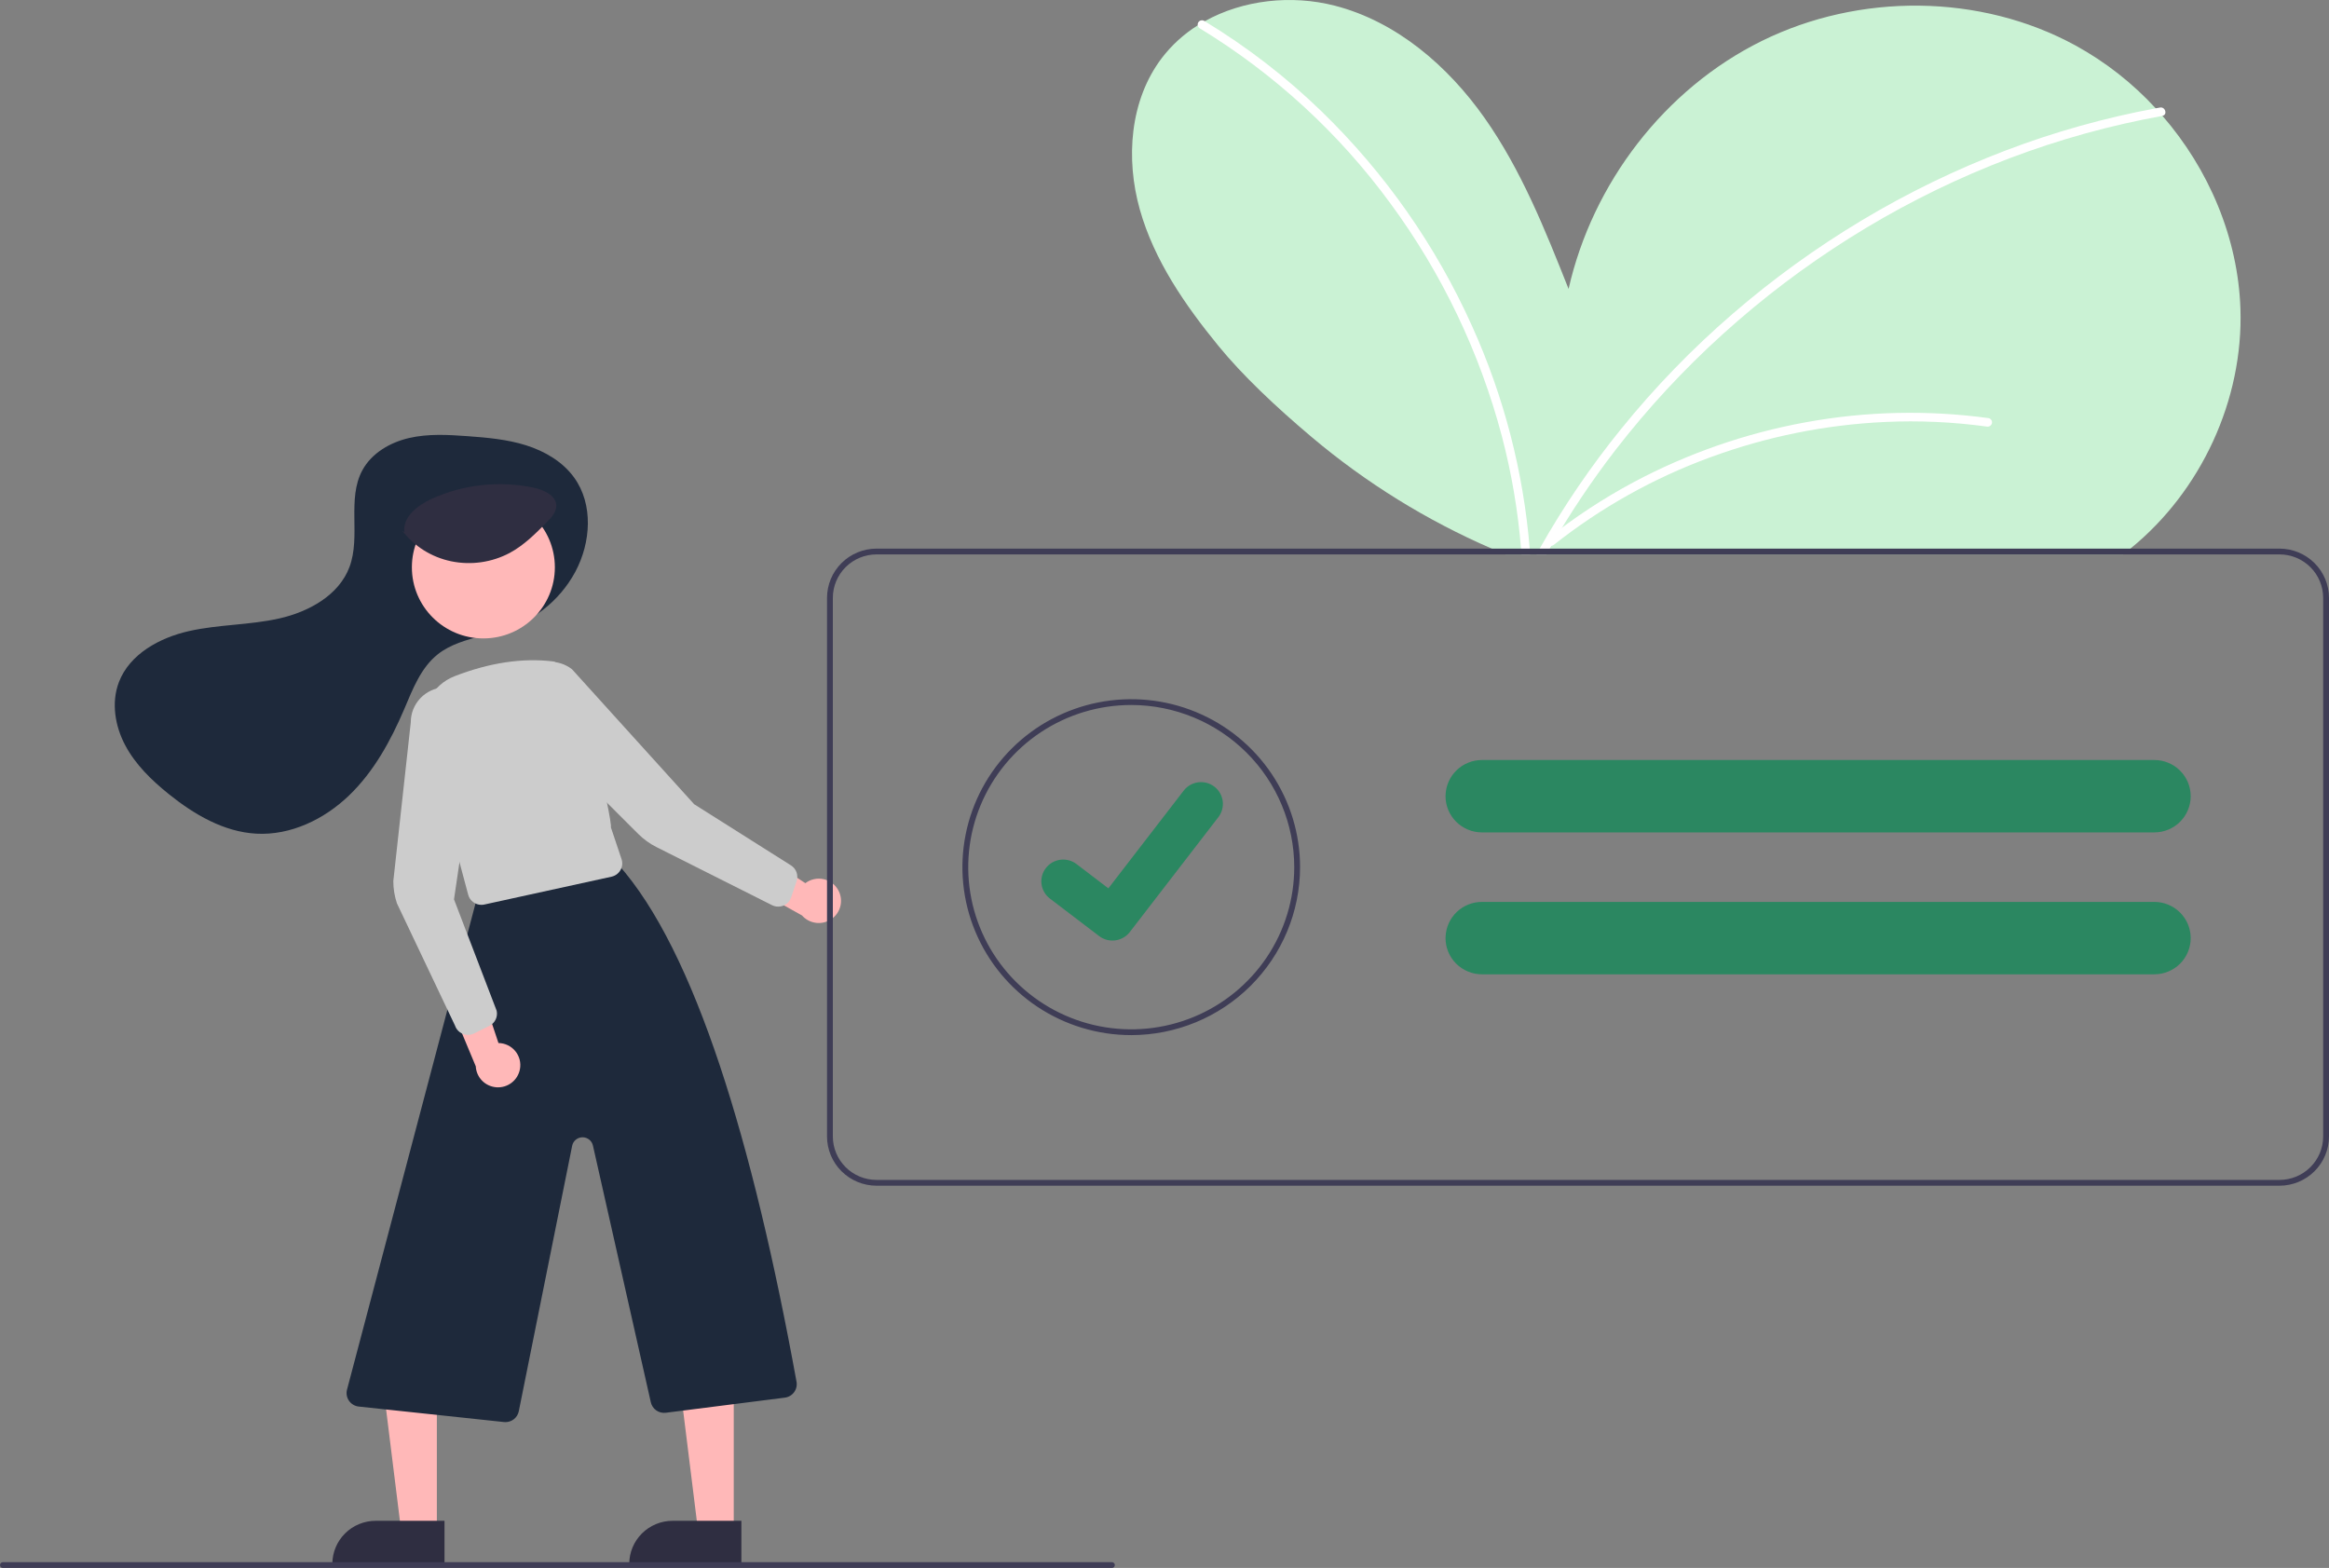 <svg width="358" height="241" viewBox="0 0 358 241" fill="none" xmlns="http://www.w3.org/2000/svg">
<rect x="0" y="0" width="358" height="241" fill="#808080" stroke="none"/>
<g clip-path="url(#clip0_854_658)">
<path d="M327.472 84.323C327.096 84.63 326.72 84.924 326.335 85.213H231.417C230.71 84.924 230.006 84.627 229.305 84.323C219.285 79.985 209.958 74.208 201.623 67.178C196.088 62.513 190.996 57.697 187.305 53.184C182.155 46.885 177.412 40.022 175.206 32.201C173.005 24.381 173.663 15.416 178.58 8.931C180.103 6.936 181.974 5.231 184.106 3.897C184.459 3.674 184.817 3.461 185.184 3.261C191.081 -0.033 198.522 -0.834 205.162 0.87C214.67 3.314 222.571 10.137 228.209 18.14C233.847 26.139 237.507 35.326 241.113 44.41C244.773 28.195 255.856 13.671 270.827 6.287C285.794 -1.097 304.389 -1.008 319.038 6.991C323.647 9.522 327.81 12.785 331.364 16.649C331.718 17.028 332.063 17.415 332.402 17.807C339.548 26.037 344.018 36.577 344.385 47.446C344.855 61.449 338.331 75.514 327.472 84.323Z" fill="#CAF2D4"/>
<path d="M235.211 85.213H233.869C233.851 84.915 233.829 84.621 233.802 84.323C233.333 78.501 232.351 72.731 230.867 67.08C227.462 54.178 221.647 42.029 213.726 31.266C205.826 20.47 195.868 11.326 184.419 4.355C184.335 4.308 184.263 4.242 184.209 4.162C184.155 4.083 184.12 3.992 184.106 3.897C184.084 3.773 184.098 3.645 184.146 3.528C184.195 3.411 184.275 3.311 184.379 3.238C184.483 3.165 184.605 3.123 184.732 3.117C184.858 3.111 184.984 3.14 185.095 3.203C185.125 3.22 185.155 3.24 185.184 3.26C191.671 7.194 197.692 11.84 203.135 17.112C212.871 26.56 220.721 37.756 226.272 50.108C231.168 60.926 234.168 72.498 235.14 84.323C235.167 84.621 235.189 84.919 235.211 85.213Z" fill="white"/>
<path d="M332.402 17.806C332.393 17.811 332.382 17.814 332.371 17.815C331.391 17.993 330.407 18.18 329.431 18.381C321.425 20.016 313.587 22.384 306.017 25.453C298.468 28.518 291.206 32.242 284.317 36.581C277.419 40.918 270.914 45.844 264.876 51.305C258.838 56.758 253.299 62.734 248.325 69.163C244.608 73.979 241.228 79.045 238.209 84.323C238.039 84.617 237.873 84.915 237.708 85.213H236.173C236.334 84.915 236.5 84.617 236.67 84.323C240.322 77.856 244.509 71.702 249.189 65.927C254.364 59.535 260.1 53.614 266.33 48.234C272.52 42.884 279.164 38.077 286.187 33.866C293.239 29.638 300.654 26.039 308.344 23.112C315.807 20.274 323.511 18.111 331.364 16.649C331.584 16.609 331.798 16.569 332.018 16.529C332.854 16.378 333.212 17.633 332.402 17.806Z" fill="white"/>
<path d="M88.448 87.859C90.835 83.377 91.229 77.539 88.261 73.414C86.494 70.959 83.736 69.347 80.841 68.438C77.947 67.529 74.893 67.261 71.866 67.04C68.87 66.822 65.82 66.647 62.892 67.321C59.965 67.995 57.13 69.642 55.704 72.273C53.295 76.718 55.489 82.417 53.72 87.15C52.096 91.493 47.475 94.032 42.932 95.057C38.389 96.082 33.648 95.973 29.103 96.987C24.558 98.002 19.929 100.518 18.276 104.85C17.081 107.983 17.675 111.592 19.25 114.554C20.824 117.516 23.291 119.915 25.908 122.024C29.813 125.17 34.382 127.864 39.4 128.137C44.687 128.424 49.856 125.921 53.661 122.258C57.467 118.595 60.057 113.862 62.127 109.014C63.44 105.938 64.681 102.628 67.312 100.551C69.246 99.025 71.705 98.357 74.09 97.724L76.79 97.008C79.238 96.371 81.528 95.243 83.52 93.693C85.513 92.142 87.165 90.203 88.376 87.993C88.4 87.949 88.424 87.904 88.448 87.859Z" fill="#1E293B"/>
<path d="M67.15 235.311H61.665L59.055 214.263H67.151L67.15 235.311Z" fill="#FFB8B8"/>
<path d="M57.746 233.752H68.326V240.378H51.086C51.086 239.508 51.258 238.646 51.593 237.842C51.928 237.039 52.418 236.308 53.037 235.693C53.655 235.077 54.389 234.589 55.197 234.256C56.006 233.923 56.872 233.752 57.746 233.752Z" fill="#2F2E41"/>
<path d="M112.788 235.311H107.303L104.693 214.263H112.789L112.788 235.311Z" fill="#FFB8B8"/>
<path d="M103.385 233.752H113.964V240.378H96.724C96.724 239.508 96.896 238.646 97.231 237.842C97.566 237.039 98.056 236.308 98.675 235.693C99.293 235.077 100.028 234.589 100.836 234.256C101.644 233.923 102.51 233.752 103.385 233.752Z" fill="#2F2E41"/>
<path d="M77.695 218.582C77.618 218.582 77.542 218.578 77.466 218.57L55.149 216.191C54.852 216.16 54.566 216.066 54.309 215.915C54.052 215.765 53.83 215.562 53.658 215.32C53.486 215.078 53.368 214.802 53.312 214.511C53.255 214.22 53.262 213.92 53.331 213.631L73.091 138.867C73.183 138.487 73.381 138.139 73.661 137.865C73.941 137.59 74.293 137.399 74.677 137.313L93.007 132.229C93.375 132.149 93.757 132.168 94.115 132.284C94.473 132.4 94.793 132.609 95.042 132.889C106.828 146.113 115.709 175.428 122.437 212.378C122.488 212.657 122.481 212.943 122.417 213.219C122.353 213.495 122.233 213.756 122.065 213.984C121.897 214.213 121.683 214.405 121.438 214.549C121.193 214.693 120.92 214.786 120.638 214.822L102.352 217.144C101.834 217.211 101.309 217.083 100.88 216.784C100.452 216.485 100.152 216.038 100.039 215.53L91.142 176.072C91.06 175.709 90.856 175.385 90.562 175.154C90.269 174.923 89.905 174.799 89.53 174.803C89.156 174.808 88.795 174.94 88.507 175.177C88.219 175.415 88.022 175.744 87.949 176.109L79.747 216.903C79.654 217.376 79.399 217.803 79.024 218.109C78.65 218.416 78.18 218.583 77.695 218.582Z" fill="#1E293B"/>
<path d="M74.3 98.126C80.369 98.126 85.29 93.231 85.29 87.194C85.29 81.156 80.369 76.261 74.3 76.261C68.231 76.261 63.311 81.156 63.311 87.194C63.311 93.231 68.231 98.126 74.3 98.126Z" fill="#FFB8B8"/>
<path d="M73.993 139.077C73.531 139.077 73.082 138.925 72.716 138.644C72.35 138.363 72.088 137.97 71.97 137.526L65.359 112.818C64.882 111.043 65.079 109.155 65.914 107.515C66.749 105.876 68.162 104.6 69.883 103.932C75.204 101.866 80.275 101.099 84.952 101.653C89.11 102.146 94.239 126.631 93.899 127.154L95.54 132.05C95.633 132.327 95.666 132.621 95.638 132.913C95.609 133.204 95.519 133.486 95.374 133.74C95.229 133.995 95.031 134.216 94.795 134.39C94.558 134.564 94.287 134.686 94 134.749L74.449 139.028C74.299 139.06 74.147 139.077 73.993 139.077Z" fill="#CCCCCC"/>
<path d="M79.918 164.344C80.012 163.858 79.998 163.357 79.877 162.877C79.755 162.397 79.529 161.949 79.215 161.565C78.901 161.181 78.505 160.87 78.057 160.654C77.609 160.439 77.119 160.323 76.621 160.316L72.812 148.891L68.919 153.803L73.133 163.9C73.177 164.733 73.527 165.52 74.115 166.114C74.704 166.707 75.491 167.065 76.327 167.12C77.164 167.175 77.991 166.923 78.653 166.411C79.315 165.899 79.765 165.164 79.918 164.344Z" fill="#FFB8B8"/>
<path d="M128.888 136.885C128.66 136.445 128.338 136.06 127.944 135.757C127.551 135.454 127.095 135.241 126.609 135.132C126.123 135.023 125.62 135.022 125.133 135.128C124.647 135.233 124.19 135.444 123.794 135.745L113.702 129.103L113.693 135.358L123.278 140.707C123.83 141.334 124.594 141.739 125.425 141.843C126.257 141.948 127.098 141.746 127.79 141.275C128.481 140.804 128.975 140.097 129.178 139.288C129.38 138.479 129.277 137.624 128.888 136.885Z" fill="#FFB8B8"/>
<path d="M71.933 159.065C71.491 159.066 71.061 158.927 70.703 158.67C70.346 158.413 70.078 158.05 69.94 157.633L61.011 138.842C60.644 137.741 60.458 136.589 60.458 135.429L63.143 111.005C63.142 109.638 63.667 108.322 64.609 107.326C65.551 106.33 66.84 105.73 68.212 105.647C69.584 105.565 70.936 106.006 71.992 106.881C73.048 107.757 73.728 109 73.894 110.358L69.787 138.235L76.341 155.345C76.445 155.8 76.392 156.277 76.191 156.698C75.99 157.12 75.652 157.462 75.233 157.67L72.871 158.845C72.58 158.99 72.258 159.066 71.933 159.065Z" fill="#CCCCCC"/>
<path d="M119.621 139.352C119.293 139.352 118.969 139.275 118.675 139.128L100.918 130.204C99.877 129.682 98.927 128.997 98.104 128.175L80.772 110.877C79.801 109.908 79.239 108.608 79.2 107.241C79.16 105.874 79.647 104.544 80.56 103.522C81.473 102.5 82.744 101.863 84.113 101.741C85.482 101.62 86.846 102.023 87.927 102.868L106.702 123.611L121.585 133.011C121.982 133.261 122.283 133.636 122.44 134.075C122.596 134.515 122.6 134.995 122.45 135.437L121.611 137.928C121.471 138.343 121.204 138.703 120.847 138.959C120.49 139.214 120.061 139.352 119.621 139.352Z" fill="#CCCCCC"/>
<path d="M61.8 81.541C63.667 83.971 66.35 85.65 69.36 86.273C72.41 86.9 75.585 86.448 78.335 84.994C80.549 83.805 82.32 82.019 84.054 80.261C84.778 79.528 85.549 78.681 85.513 77.681C85.457 76.13 83.583 75.282 81.974 74.944C76.695 73.849 71.202 74.463 66.3 76.698C64.116 77.707 61.841 79.532 62.169 81.801" fill="#2F2E41"/>
<path d="M350.394 84.323H134.732C132.715 84.326 130.782 85.124 129.356 86.542C127.93 87.961 127.128 89.884 127.125 91.89V174.679C127.128 176.685 127.93 178.608 129.356 180.027C130.782 181.445 132.715 182.243 134.732 182.246H350.394C352.41 182.243 354.343 181.445 355.769 180.027C357.195 178.608 357.997 176.685 358 174.679V91.89C357.997 89.884 357.195 87.961 355.769 86.542C354.343 85.124 352.41 84.326 350.394 84.323ZM357.105 174.679C357.103 176.449 356.395 178.146 355.137 179.398C353.879 180.65 352.173 181.354 350.394 181.356H134.732C132.952 181.354 131.246 180.65 129.988 179.398C128.73 178.146 128.022 176.449 128.02 174.679V91.89C128.022 90.12 128.73 88.423 129.988 87.171C131.246 85.919 132.952 85.215 134.732 85.213H350.394C352.173 85.215 353.879 85.919 355.137 87.171C356.395 88.423 357.103 90.12 357.105 91.89V174.679Z" fill="#3F3D56"/>
<path d="M173.888 159.101C168.755 159.101 163.738 157.587 159.47 154.75C155.203 151.913 151.877 147.881 149.912 143.164C147.948 138.447 147.434 133.256 148.436 128.248C149.437 123.24 151.909 118.64 155.538 115.03C159.167 111.419 163.791 108.961 168.825 107.965C173.859 106.968 179.077 107.48 183.819 109.434C188.561 111.388 192.614 114.697 195.466 118.942C198.317 123.187 199.839 128.179 199.839 133.285C199.831 140.129 197.095 146.691 192.23 151.531C187.365 156.371 180.768 159.093 173.888 159.101ZM173.888 108.359C168.932 108.359 164.088 109.821 159.968 112.559C155.847 115.298 152.636 119.191 150.739 123.746C148.843 128.301 148.347 133.312 149.313 138.147C150.28 142.983 152.667 147.424 156.171 150.91C159.675 154.396 164.139 156.77 169 157.732C173.86 158.693 178.898 158.2 183.477 156.313C188.055 154.427 191.968 151.232 194.722 147.133C197.475 143.034 198.944 138.214 198.944 133.285C198.937 126.676 196.294 120.341 191.597 115.668C186.9 110.995 180.531 108.366 173.888 108.359Z" fill="#3F3D56"/>
<path d="M331.148 116.816H227.791C226.347 116.817 224.958 117.374 223.917 118.37C222.876 119.367 222.264 120.725 222.207 122.161C222.2 122.234 222.197 122.307 222.198 122.379C222.2 123.854 222.79 125.268 223.839 126.311C224.887 127.354 226.309 127.941 227.791 127.943H331.148C332.631 127.943 334.054 127.357 335.103 126.314C336.152 125.27 336.741 123.855 336.741 122.379C336.741 120.904 336.152 119.489 335.103 118.445C334.054 117.402 332.631 116.816 331.148 116.816Z" fill="#2B8761"/>
<path d="M331.148 138.626H227.791C226.347 138.627 224.958 139.184 223.917 140.18C222.876 141.177 222.264 142.536 222.207 143.972C222.2 144.044 222.197 144.117 222.198 144.19C222.2 145.665 222.79 147.079 223.839 148.122C224.887 149.165 226.309 149.752 227.791 149.754H331.148C332.631 149.754 334.054 149.167 335.103 148.124C336.152 147.081 336.741 145.665 336.741 144.19C336.741 142.714 336.152 141.299 335.103 140.256C334.054 139.212 332.631 138.626 331.148 138.626Z" fill="#2B8761"/>
<path d="M170.993 144.564C170.269 144.566 169.564 144.333 168.984 143.901L168.949 143.874L161.385 138.113C161.035 137.846 160.741 137.513 160.52 137.133C160.299 136.753 160.156 136.334 160.098 135.898C160.04 135.463 160.069 135.021 160.182 134.597C160.296 134.173 160.493 133.775 160.762 133.427C161.03 133.078 161.365 132.786 161.747 132.566C162.129 132.346 162.55 132.204 162.988 132.146C163.425 132.088 163.87 132.117 164.296 132.23C164.723 132.344 165.122 132.539 165.473 132.806L170.372 136.543L181.949 121.524C182.217 121.175 182.552 120.883 182.934 120.663C183.316 120.444 183.738 120.301 184.175 120.244C184.613 120.186 185.057 120.215 185.484 120.328C185.91 120.442 186.31 120.638 186.66 120.905L186.588 121.002L186.662 120.906C187.368 121.446 187.83 122.243 187.947 123.122C188.063 124 187.825 124.889 187.284 125.593L173.666 143.26C173.351 143.667 172.946 143.996 172.483 144.223C172.019 144.449 171.509 144.566 170.993 144.564Z" fill="#2B8761"/>
<path d="M170.919 241H0.447C0.329 241 0.215 240.953 0.131 240.87C0.047 240.786 0 240.673 0 240.555C0 240.437 0.047 240.324 0.131 240.24C0.215 240.157 0.329 240.11 0.447 240.11H170.919C171.038 240.11 171.151 240.157 171.235 240.24C171.319 240.324 171.366 240.437 171.366 240.555C171.366 240.673 171.319 240.786 171.235 240.87C171.151 240.953 171.038 241 170.919 241Z" fill="#3F3D56"/>
<path d="M305.711 64.271C296.364 62.992 286.872 63.205 277.592 64.901C268.34 66.584 259.407 69.691 251.116 74.11C246.457 76.6 242.035 79.507 237.904 82.794C237.229 83.33 238.185 84.269 238.853 83.738C246.102 78.002 254.226 73.459 262.919 70.28C271.544 67.107 280.609 65.277 289.794 64.856C294.992 64.619 300.2 64.854 305.354 65.558C305.526 65.599 305.706 65.574 305.86 65.487C306.013 65.401 306.127 65.259 306.18 65.092C306.226 64.921 306.203 64.739 306.115 64.586C306.027 64.432 305.882 64.319 305.711 64.271Z" fill="white"/>
</g>
<defs>
<clipPath id="clip0_854_658">
<rect width="358" height="241" fill="white"/>
</clipPath>
</defs>
</svg>
